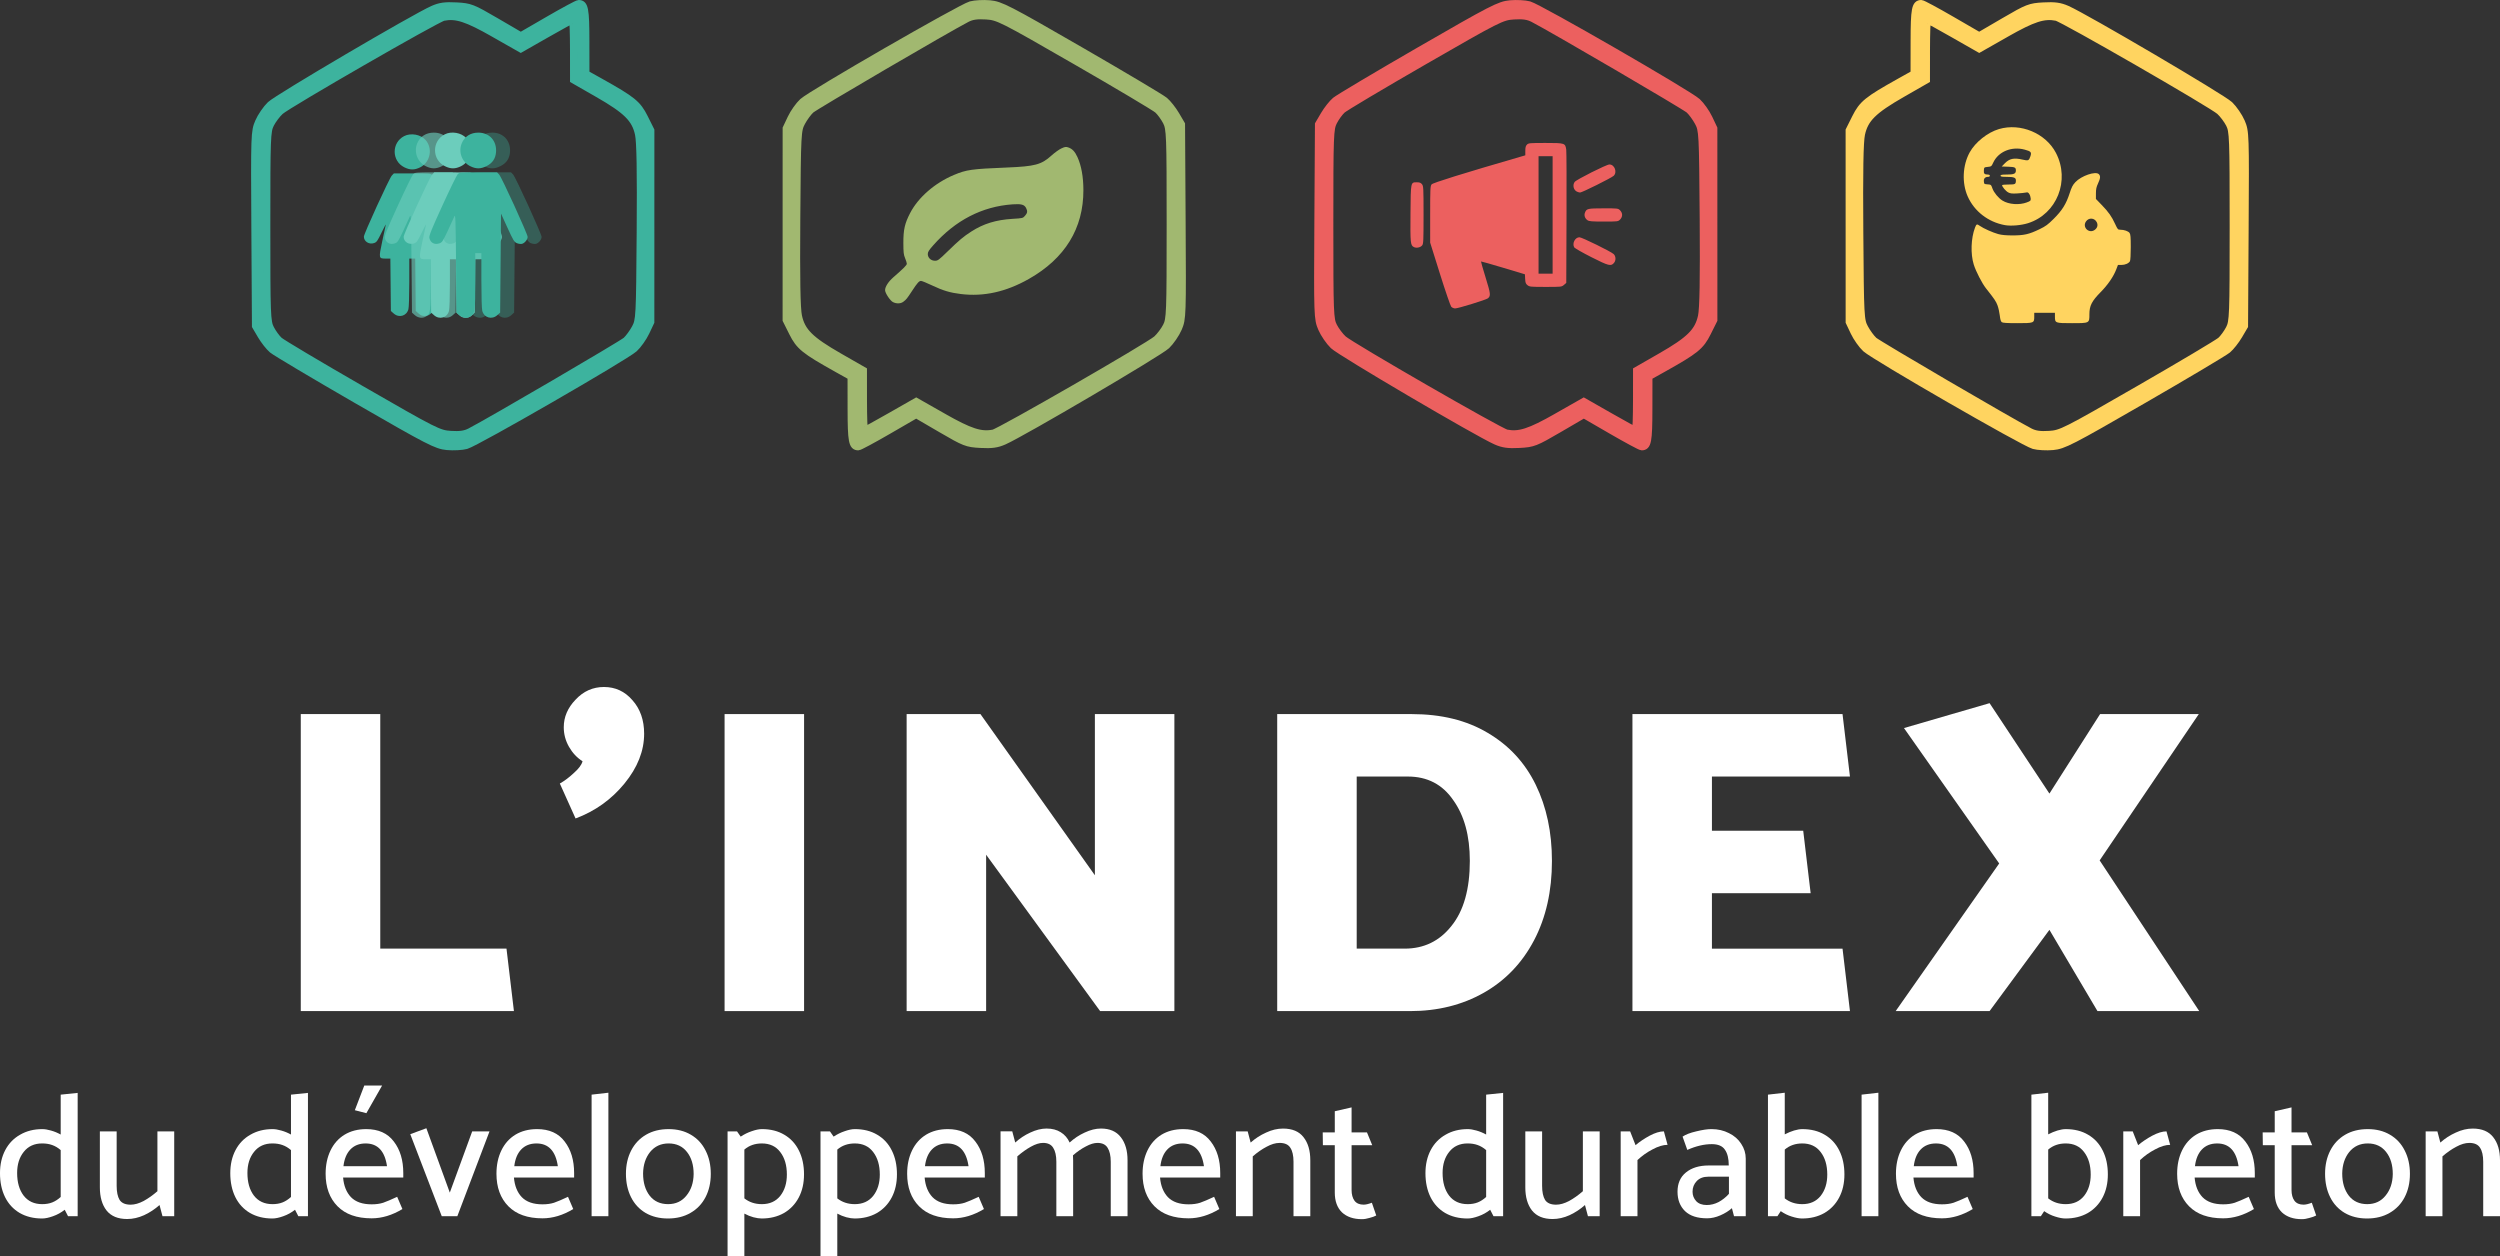 <?xml version="1.0" encoding="UTF-8" standalone="no"?>
<!-- Created with Inkscape (http://www.inkscape.org/) -->

<svg
   xmlns:dc="http://purl.org/dc/elements/1.1/"
   xmlns:cc="http://creativecommons.org/ns#"
   xmlns:rdf="http://www.w3.org/1999/02/22-rdf-syntax-ns#"
   xmlns:svg="http://www.w3.org/2000/svg"
   xmlns="http://www.w3.org/2000/svg"
   xmlns:sodipodi="http://sodipodi.sourceforge.net/DTD/sodipodi-0.dtd"
   xmlns:inkscape="http://www.inkscape.org/namespaces/inkscape"
   width="97.984mm"
   height="49.245mm"
   viewBox="0 0 347.187 174.49"
   id="svg9767"
   version="1.1"
   inkscape:version="0.91 r13725"
   sodipodi:docname="home_indexbis1.svg">
  <rect x="0" y="0" width="347.187" height="174.49" fill="#333333" stroke="none"/>
  <defs
     id="defs9769" />
  <sodipodi:namedview
     id="base"
     pagecolor="#ffffff"
     bordercolor="#666666"
     borderopacity="1.0"
     inkscape:pageopacity="0.0"
     inkscape:pageshadow="2"
     inkscape:zoom="4.8318962"
     inkscape:cx="81.523371"
     inkscape:cy="145.08711"
     inkscape:document-units="px"
     inkscape:current-layer="layer1"
     showgrid="false"
     fit-margin-top="0"
     fit-margin-left="0"
     fit-margin-right="0"
     fit-margin-bottom="0"
     inkscape:window-width="1280"
     inkscape:window-height="1002"
     inkscape:window-x="-8"
     inkscape:window-y="49"
     inkscape:window-maximized="1" />
  <g
     inkscape:label="Calque 1"
     inkscape:groupmode="layer"
     id="layer1"
     transform="translate(-198.454,-438.936)">
    <g
       id="text9441"
       style="font-style:normal;font-weight:normal;font-size:60.658px;line-height:70%;font-family:sans-serif;letter-spacing:0px;word-spacing:0px;fill:#ffffff;fill-opacity:1;stroke:none;stroke-width:1px;stroke-linecap:butt;stroke-linejoin:miter;stroke-opacity:1"
       transform="translate(4.0944883e-6,285.374)">
      <path
         inkscape:connector-curvature="0"
         id="path9639"
         style="font-style:normal;font-variant:normal;font-weight:900;font-stretch:normal;font-family:Mosk;-inkscape-font-specification:'Mosk Heavy';letter-spacing:4.549px;fill:#ffffff;fill-opacity:1"
         d="m 251.263,285.303 17.53,0 1.031,8.674 -29.601,0 0,-41.247 11.04,0 0,32.573 z" />
      <path
         inkscape:connector-curvature="0"
         id="path9641"
         style="font-style:normal;font-variant:normal;font-weight:900;font-stretch:normal;font-family:Mosk;-inkscape-font-specification:'Mosk Heavy';letter-spacing:4.549px;fill:#ffffff;fill-opacity:1"
         d="m 276.747,254.549 q 0,-2.123 1.638,-3.821 1.638,-1.759 3.943,-1.759 2.366,0 3.943,1.82 1.638,1.82 1.638,4.671 0,3.579 -2.73,6.915 -2.73,3.336 -6.794,4.853 l -2.184,-4.853 q 0.971,-0.546 1.941,-1.456 1.031,-0.91 1.213,-1.638 -1.153,-0.728 -1.88,-2.002 -0.728,-1.274 -0.728,-2.73 z" />
      <path
         inkscape:connector-curvature="0"
         id="path9643"
         style="font-style:normal;font-variant:normal;font-weight:900;font-stretch:normal;font-family:Mosk;-inkscape-font-specification:'Mosk Heavy';letter-spacing:4.549px;fill:#ffffff;fill-opacity:1"
         d="m 310.12,252.73 0,41.247 -11.04,0 0,-41.247 11.04,0 z" />
      <path
         inkscape:connector-curvature="0"
         id="path9645"
         style="font-style:normal;font-variant:normal;font-weight:900;font-stretch:normal;font-family:Mosk;-inkscape-font-specification:'Mosk Heavy';letter-spacing:4.549px;fill:#ffffff;fill-opacity:1"
         d="m 335.402,272.262 0,21.716 -11.04,0 0,-41.247 10.251,0 15.892,22.383 0,-22.383 11.04,0 0,41.247 -10.312,0 -15.832,-21.716 z" />
      <path
         inkscape:connector-curvature="0"
         id="path9647"
         style="font-style:normal;font-variant:normal;font-weight:900;font-stretch:normal;font-family:Mosk;-inkscape-font-specification:'Mosk Heavy';letter-spacing:4.549px;fill:#ffffff;fill-opacity:1"
         d="m 413.98,273.111 q 0,6.308 -2.487,11.04 -2.487,4.731 -6.976,7.279 -4.489,2.548 -10.251,2.548 l -18.44,0 0,-41.247 18.683,0 q 6.187,0 10.554,2.608 4.428,2.608 6.672,7.218 2.244,4.61 2.244,10.554 z m -11.404,0 q 0,-5.217 -2.305,-8.431 -2.244,-3.276 -6.308,-3.276 l -7.097,0 0,23.899 6.672,0 q 4.003,0 6.49,-3.154 2.548,-3.154 2.548,-9.038 z" />
      <path
         inkscape:connector-curvature="0"
         id="path9649"
         style="font-style:normal;font-variant:normal;font-weight:900;font-stretch:normal;font-family:Mosk;-inkscape-font-specification:'Mosk Heavy';letter-spacing:4.549px;fill:#ffffff;fill-opacity:1"
         d="m 454.335,285.303 1.031,8.674 -30.208,0 0,-41.247 29.176,0 1.031,8.674 -19.168,0 0,7.522 12.677,0 1.031,8.674 -13.709,0 0,7.704 18.137,0 z" />
      <path
         inkscape:connector-curvature="0"
         id="path9651"
         style="font-style:normal;font-variant:normal;font-weight:900;font-stretch:normal;font-family:Mosk;-inkscape-font-specification:'Mosk Heavy';letter-spacing:4.549px;fill:#ffffff;fill-opacity:1"
         d="m 483.066,282.695 -8.31,11.282 -13.041,0 14.376,-20.502 -13.223,-18.804 11.889,-3.458 8.31,12.556 7.036,-11.04 13.709,0 -13.769,20.32 13.83,20.927 -14.133,0 -6.672,-11.282 z" />
    </g>
    <g
       id="g9573"
       transform="translate(11.112,299.374)">
      <path
         inkscape:connector-curvature="0"
         id="path5165"
         d="m 311.363,181.525 c -0.395,-0.195 -1.105,-1.263 -1.105,-1.663 0,-0.482 0.453,-1.185 1.162,-1.803 1.429,-1.246 1.858,-1.677 1.858,-1.869 0,-0.108 -0.107,-0.453 -0.238,-0.766 -0.207,-0.496 -0.238,-0.774 -0.243,-2.134 -0.005,-1.83 0.193,-2.704 0.942,-4.144 1.135,-2.182 3.427,-4.173 6.088,-5.29 1.74,-0.73 2.44,-0.828 7.31,-1.027 3.952,-0.161 4.825,-0.395 6.236,-1.673 0.432,-0.391 1.045,-0.831 1.363,-0.979 0.499,-0.231 0.628,-0.252 0.942,-0.148 0.577,0.19 0.942,0.573 1.301,1.362 0.536,1.179 0.816,2.731 0.821,4.563 0.017,5.32 -2.552,9.503 -7.584,12.352 -3.173,1.796 -6.259,2.479 -9.442,2.089 -1.489,-0.182 -2.463,-0.473 -3.95,-1.177 -0.749,-0.355 -1.456,-0.645 -1.572,-0.645 -0.27,0 -0.515,0.273 -1.254,1.402 -0.697,1.065 -0.777,1.164 -1.193,1.486 -0.37,0.286 -0.939,0.31 -1.442,0.062 z m 7.615,-7.081 c 1.587,-1.543 2.148,-2.014 3.239,-2.718 1.704,-1.1 3.436,-1.632 5.769,-1.774 1.394,-0.085 1.405,-0.087 1.706,-0.425 0.341,-0.381 0.375,-0.639 0.147,-1.081 -0.247,-0.477 -0.668,-0.591 -1.871,-0.507 -4.242,0.297 -7.954,2.215 -11.036,5.705 -0.6,0.68 -0.742,0.908 -0.742,1.199 0,0.52 0.438,0.928 0.996,0.928 0.4,0 0.512,-0.083 1.792,-1.327 z"
         style="fill:#a1b870;fill-opacity:1" />
      <path
         sodipodi:nodetypes="ccsssssscsssscsscccsscssccccssscsssssssssssssscc"
         inkscape:connector-curvature="0"
         id="path4177"
         d="m 310.708,199.364 3.869,-2.241 3.462,2.02 c 3.272,1.91 3.572,2.026 5.472,2.128 1.563,0.084 2.292,-0.017 3.274,-0.452 2.589,-1.146 21.565,-12.302 22.567,-13.267 0.572,-0.551 1.307,-1.622 1.633,-2.38 0.578,-1.345 0.59,-1.7 0.511,-14.861 l -0.081,-13.483 -0.771,-1.312 c -0.424,-0.722 -1.127,-1.612 -1.562,-1.977 -0.435,-0.366 -5.712,-3.506 -11.727,-6.979 -10.022,-5.786 -11.07,-6.325 -12.549,-6.46 -0.887,-0.081 -2.083,-0.017 -2.656,0.142 -1.387,0.384 -22.116,12.334 -23.332,13.451 -0.523,0.481 -1.252,1.51 -1.62,2.287 l -0.668,1.412 -0.002,13.303 -0.002,13.303 0.884,1.77 c 0.946,1.894 1.646,2.462 6.112,4.959 l 2.022,1.13 0.006,4.534 c 0.006,4.463 0.148,5.212 0.987,5.212 0.167,0 2.044,-1.008 4.172,-2.241 z m 7.616,-1.915 -3.741,-2.126 -3.525,2.011 c -1.939,1.106 -3.589,2.011 -3.667,2.011 -0.078,0 -0.144,-1.875 -0.146,-4.167 l -0.004,-4.167 -3.377,-1.936 c -3.993,-2.289 -5.178,-3.464 -5.641,-5.592 -0.231,-1.06 -0.302,-5.146 -0.238,-13.659 0.088,-11.807 0.108,-12.179 0.698,-13.277 0.334,-0.622 0.906,-1.401 1.27,-1.732 0.569,-0.517 18.931,-11.251 21.661,-12.662 0.705,-0.364 1.423,-0.468 2.691,-0.387 1.664,0.106 2.137,0.344 12.444,6.282 5.893,3.394 11.012,6.441 11.376,6.77 0.364,0.33 0.904,1.071 1.199,1.647 0.505,0.986 0.537,1.828 0.537,14.207 0,12.394 -0.031,13.22 -0.539,14.207 -0.296,0.576 -0.899,1.376 -1.341,1.778 -1.043,0.949 -21.751,12.875 -22.673,13.058 -1.749,0.347 -3.245,-0.137 -6.986,-2.264 z"
         style="fill:#a1b870;fill-opacity:1;stroke:#a1b870;stroke-width:1;stroke-opacity:1" />
    </g>
    <path
       style="fill:#3db39e;fill-opacity:1;stroke:#3db39e;stroke-width:1;stroke-opacity:1"
       d="m 274.649,441.677 -3.869,2.241 -3.462,-2.02 c -3.272,-1.91 -3.572,-2.026 -5.472,-2.128 -1.563,-0.084 -2.292,0.017 -3.274,0.452 -2.589,1.146 -21.565,12.302 -22.567,13.267 -0.572,0.551 -1.307,1.622 -1.633,2.38 -0.578,1.345 -0.59,1.7 -0.511,14.861 l 0.081,13.483 0.771,1.312 c 0.424,0.722 1.127,1.612 1.562,1.977 0.435,0.366 5.712,3.506 11.727,6.979 10.022,5.786 11.07,6.325 12.549,6.46 0.887,0.081 2.083,0.017 2.656,-0.142 1.387,-0.384 22.116,-12.334 23.332,-13.451 0.523,-0.481 1.252,-1.51 1.62,-2.287 l 0.668,-1.412 0.002,-13.303 0.002,-13.303 -0.884,-1.77 c -0.946,-1.894 -1.646,-2.462 -6.112,-4.959 l -2.022,-1.13 -0.006,-4.534 c -0.006,-4.463 -0.148,-5.212 -0.987,-5.212 -0.167,0 -2.044,1.008 -4.172,2.241 z m -7.616,1.915 3.741,2.126 3.525,-2.011 c 1.939,-1.106 3.589,-2.011 3.667,-2.011 0.078,0 0.144,1.875 0.146,4.167 l 0.004,4.167 3.377,1.936 c 3.993,2.289 5.178,3.464 5.641,5.592 0.231,1.06 0.302,5.146 0.238,13.659 -0.088,11.807 -0.108,12.179 -0.698,13.277 -0.334,0.622 -0.906,1.401 -1.27,1.732 -0.569,0.517 -18.931,11.251 -21.661,12.662 -0.705,0.364 -1.423,0.468 -2.691,0.387 -1.664,-0.106 -2.137,-0.344 -12.444,-6.282 -5.893,-3.394 -11.012,-6.441 -11.376,-6.77 -0.364,-0.33 -0.904,-1.071 -1.199,-1.647 -0.505,-0.986 -0.537,-1.828 -0.537,-14.207 0,-12.394 0.031,-13.22 0.539,-14.207 0.296,-0.576 0.899,-1.376 1.341,-1.778 1.043,-0.949 21.751,-12.875 22.673,-13.058 1.749,-0.347 3.245,0.137 6.986,2.264 z"
       id="path4177-3"
       inkscape:connector-curvature="0"
       sodipodi:nodetypes="ccsssssscsssscsscccsscssccccssscsssssssssssssscc" />
    <g
       id="g9562"
       transform="translate(11.312,299.374)">
      <path
         inkscape:connector-curvature="0"
         id="path5215"
         d="m 465.139,184.301 c -0.135,-0.098 -0.215,-0.368 -0.278,-0.932 -0.049,-0.436 -0.192,-1.068 -0.317,-1.403 -0.21,-0.562 -0.426,-0.881 -1.603,-2.366 -0.542,-0.684 -1.395,-2.344 -1.694,-3.297 -0.461,-1.469 -0.388,-3.659 0.171,-5.123 0.2,-0.523 0.262,-0.545 0.681,-0.247 0.49,0.349 1.809,0.937 2.551,1.137 0.488,0.132 1.083,0.186 2.021,0.185 1.578,-0.002 2.258,-0.16 3.714,-0.862 0.85,-0.41 1.15,-0.631 1.979,-1.456 1.162,-1.157 1.718,-2.051 2.195,-3.526 0.278,-0.861 0.431,-1.157 0.802,-1.553 0.826,-0.883 2.809,-1.559 3.257,-1.111 0.252,0.252 0.224,0.574 -0.112,1.295 -0.231,0.496 -0.291,0.781 -0.292,1.387 l -9e-4,0.763 0.805,0.833 c 0.956,0.989 1.377,1.585 1.868,2.649 0.343,0.743 0.385,0.79 0.707,0.79 0.547,9e-4 1.121,0.201 1.297,0.453 0.13,0.185 0.163,0.583 0.163,1.971 0,0.989 -0.047,1.827 -0.11,1.943 -0.163,0.304 -0.67,0.526 -1.2,0.526 l -0.469,0 -0.234,0.612 c -0.383,1.003 -1.162,2.138 -2.169,3.16 -1.233,1.252 -1.562,1.897 -1.563,3.063 -1.1e-4,1.266 0.032,1.25 -2.43,1.25 -2.325,0 -2.356,-0.012 -2.357,-0.913 l -3.3e-4,-0.523 -1.436,0 -1.436,0 0,0.542 c 0,0.877 -0.045,0.894 -2.355,0.894 -1.446,0 -2.016,-0.037 -2.155,-0.138 z m 12.94,-12.837 c 0.352,-0.277 0.444,-0.67 0.246,-1.051 -0.313,-0.604 -1.097,-0.659 -1.486,-0.103 -0.577,0.824 0.447,1.778 1.239,1.155 z m -12.517,-0.639 c -2.303,-0.417 -4.242,-1.916 -5.158,-3.99 -0.824,-1.865 -0.712,-4.321 0.28,-6.116 0.782,-1.415 2.486,-2.77 4.069,-3.235 2.995,-0.88 6.481,0.579 7.906,3.31 1.994,3.821 0.139,8.495 -3.877,9.763 -0.958,0.303 -2.377,0.421 -3.221,0.268 z m 3.077,-3.163 c 0.494,-0.186 0.531,-0.225 0.516,-0.542 -0.009,-0.188 -0.097,-0.466 -0.196,-0.616 -0.145,-0.222 -0.234,-0.261 -0.463,-0.204 -0.156,0.038 -0.69,0.094 -1.187,0.123 -0.738,0.043 -0.972,0.018 -1.274,-0.139 -0.337,-0.175 -0.853,-0.784 -0.853,-1.006 0,-0.05 0.402,-0.091 0.893,-0.091 0.954,0 1.022,-0.039 1.022,-0.59 0,-0.364 -0.294,-0.474 -1.269,-0.474 -0.692,0 -0.858,-0.031 -0.858,-0.16 0,-0.129 0.171,-0.16 0.897,-0.16 0.968,0 1.232,-0.122 1.229,-0.566 -0.003,-0.424 -0.132,-0.487 -1.065,-0.52 l -0.901,-0.031 0.428,-0.44 c 0.649,-0.668 1.277,-0.798 2.484,-0.513 0.78,0.184 0.87,0.144 1.075,-0.477 0.183,-0.555 0.077,-0.677 -0.796,-0.913 -1.817,-0.492 -3.663,0.27 -4.371,1.804 -0.241,0.523 -0.267,0.542 -0.758,0.594 -0.504,0.053 -0.509,0.057 -0.542,0.468 -0.038,0.461 0.081,0.592 0.539,0.594 0.188,9e-4 0.293,0.058 0.293,0.161 0,0.096 -0.098,0.16 -0.246,0.16 -0.415,0 -0.626,0.232 -0.587,0.643 0.034,0.355 0.052,0.369 0.517,0.399 0.475,0.031 0.485,0.039 0.673,0.57 0.205,0.576 0.835,1.338 1.393,1.682 0.883,0.546 2.333,0.65 3.409,0.245 z"
         style="fill:#ffd460;fill-opacity:1" />
      <path
         sodipodi:nodetypes="ccsssssscsssscsscccsscssccccssscsssssssssssssscc"
         inkscape:connector-curvature="0"
         id="path4177-3-5"
         d="m 458.133,142.303 3.869,2.241 3.462,-2.02 c 3.272,-1.91 3.572,-2.026 5.472,-2.128 1.563,-0.084 2.292,0.017 3.274,0.452 2.589,1.146 21.565,12.302 22.567,13.267 0.572,0.551 1.307,1.622 1.633,2.38 0.578,1.345 0.59,1.7 0.511,14.861 l -0.081,13.483 -0.771,1.312 c -0.424,0.722 -1.127,1.612 -1.562,1.977 -0.435,0.366 -5.712,3.506 -11.727,6.979 -10.022,5.786 -11.07,6.325 -12.549,6.46 -0.887,0.081 -2.083,0.017 -2.656,-0.142 -1.387,-0.384 -22.116,-12.334 -23.332,-13.451 -0.523,-0.481 -1.252,-1.51 -1.62,-2.287 l -0.668,-1.412 -0.002,-13.303 -0.002,-13.303 0.884,-1.77 c 0.946,-1.894 1.646,-2.462 6.112,-4.959 l 2.022,-1.13 0.006,-4.534 c 0.006,-4.463 0.148,-5.212 0.987,-5.212 0.167,0 2.044,1.008 4.172,2.241 z m 7.616,1.915 -3.741,2.126 -3.525,-2.011 c -1.939,-1.106 -3.589,-2.011 -3.667,-2.011 -0.078,0 -0.144,1.875 -0.146,4.167 l -0.004,4.167 -3.377,1.936 c -3.993,2.289 -5.178,3.464 -5.641,5.592 -0.231,1.06 -0.302,5.146 -0.238,13.659 0.088,11.807 0.108,12.179 0.698,13.277 0.334,0.622 0.906,1.401 1.27,1.732 0.569,0.517 18.931,11.251 21.661,12.662 0.705,0.364 1.423,0.468 2.691,0.387 1.664,-0.106 2.137,-0.344 12.444,-6.282 5.893,-3.394 11.012,-6.441 11.376,-6.77 0.364,-0.33 0.904,-1.071 1.199,-1.647 0.505,-0.986 0.537,-1.828 0.537,-14.207 0,-12.394 -0.031,-13.22 -0.539,-14.207 -0.296,-0.576 -0.899,-1.376 -1.341,-1.778 -1.043,-0.949 -21.751,-12.875 -22.673,-13.058 -1.749,-0.347 -3.245,0.137 -6.986,2.264 z"
         style="fill:#ffd460;fill-opacity:1;stroke:#ffd460;stroke-width:1;stroke-opacity:1" />
    </g>
    <g
       id="g9556"
       transform="translate(11.312,299.374)">
      <g
         style="fill:#ec605f;fill-opacity:1"
         transform="matrix(0.083,0,0,0.083,354.307,127.66)"
         id="g5200">
        <path
           style="fill:#ec605f;fill-opacity:1"
           d="m 414.196,656.672 c -1.386,-1.532 -9.891,-26.294 -18.9,-55.027 l -16.38,-52.242 -0.004,-47.26 c -0.004,-42.955 0.218,-47.531 2.419,-50.237 2.169,-2.665 51.778,-18.103 148.925,-46.345 l 7.851,-2.282 0,-7.575 c 0,-5.729 0.674,-8.25 2.769,-10.344 2.589,-2.589 4.614,-2.769 31.147,-2.769 32.334,0 32.979,0.211 34.577,11.321 0.473,3.291 0.674,54.783 0.446,114.427 l -0.415,108.444 -3.884,3.341 c -3.816,3.282 -4.355,3.34 -30.615,3.34 -24.784,0 -26.991,-0.205 -30.31,-2.816 -2.962,-2.33 -3.651,-4.151 -3.994,-10.557 l -0.414,-7.742 -36.505,-10.964 c -20.078,-6.03 -36.711,-10.758 -36.963,-10.506 -0.252,0.252 3.238,12.418 7.755,27.035 8.457,27.367 8.789,30.473 3.717,34.683 -2.921,2.424 -49.687,16.86 -54.619,16.86 -2.334,0 -5.164,-1.193 -6.604,-2.785 z m 29.086,-26.393 c 5.33,-1.625 9.907,-3.157 10.172,-3.405 0.584,-0.547 -15.159,-52.129 -16.349,-53.57 -0.744,-0.901 -27.099,-9.311 -29.304,-9.351 -0.48,-0.007 2.8,11.665 7.29,25.94 4.49,14.276 9.466,30.182 11.058,35.347 2.276,7.382 3.382,9.241 5.169,8.691 1.251,-0.385 6.634,-2.028 11.964,-3.653 z m 140.51,-127.252 0,-98.288 -11.767,0 -11.767,0 0,98.288 0,98.288 11.767,0 11.767,0 0,-98.288 z m -45.683,-0.867 c 0,-71.216 -0.136,-75.417 -2.423,-74.737 -1.332,0.396 -31.078,9.19 -66.102,19.542 -35.024,10.352 -64.769,19.145 -66.102,19.539 -2.226,0.658 -2.423,3.609 -2.423,36.344 l 0,35.628 40.492,12.046 c 22.27,6.625 52.639,15.672 67.486,20.104 14.847,4.432 27.462,7.818 28.033,7.525 0.571,-0.293 1.038,-34.489 1.038,-75.991 z m 110.462,71.473 c -15.186,-7.683 -27.92,-14.998 -28.725,-16.502 -3.65,-6.82 1.612,-16.727 8.885,-16.727 4.082,0 52.49,23.774 57.155,28.07 3.801,3.5 4.133,10.543 0.692,14.687 -5.116,6.162 -8.838,5.229 -38.008,-9.528 z M 351.668,556.809 c -5.742,-2.878 -6.109,-6.503 -5.689,-56.225 0.452,-53.497 0.174,-52.174 10.948,-52.174 4.27,0 6.313,0.798 8.288,3.237 2.459,3.037 2.621,6.204 2.621,51.382 0,43.818 -0.218,48.407 -2.423,51.063 -2.899,3.492 -9.57,4.811 -13.745,2.718 z m 290.486,-44.923 c -4.332,-3.034 -6.022,-7.984 -4.285,-12.553 2.618,-6.887 4.307,-7.289 30.776,-7.336 24.337,-0.043 24.676,-0.004 28.033,3.354 2.142,2.142 3.398,4.98 3.398,7.677 0,2.697 -1.256,5.535 -3.398,7.677 -3.346,3.346 -3.763,3.398 -27.379,3.398 -19.748,0 -24.539,-0.391 -27.145,-2.216 z M 624.441,464.032 c -5.683,-2.752 -7.581,-10.794 -3.817,-16.168 2.675,-3.819 53.267,-29.28 58.18,-29.28 8.691,0 13.542,13.026 7.082,19.019 -3.899,3.616 -53.08,28.082 -56.195,27.955 -1.261,-0.051 -3.623,-0.738 -5.25,-1.525 z"
           id="path5178"
           inkscape:connector-curvature="0" />
        <path
           style="fill:#ec605f;fill-opacity:1;fill-rule:evenodd;stroke:none;stroke-width:1px;stroke-linecap:butt;stroke-linejoin:miter;stroke-opacity:1"
           d="m 392.685,458.971 0,93.808 32.724,97.081 43.632,-16.362 -21.816,-69.811 99.262,30.542 1.091,-186.526 z"
           id="path5198"
           inkscape:connector-curvature="0" />
      </g>
      <path
         sodipodi:nodetypes="ccsssssscsssscsscccsscssccccssscsssssssssssssscc"
         inkscape:connector-curvature="0"
         id="path4177-3-5-5"
         d="m 410.962,199.364 -3.869,-2.241 -3.462,2.02 c -3.272,1.91 -3.572,2.026 -5.472,2.128 -1.563,0.084 -2.292,-0.017 -3.274,-0.452 -2.589,-1.146 -21.565,-12.302 -22.567,-13.267 -0.572,-0.551 -1.307,-1.622 -1.633,-2.38 -0.578,-1.345 -0.59,-1.7 -0.511,-14.861 l 0.081,-13.483 0.771,-1.312 c 0.424,-0.722 1.127,-1.612 1.562,-1.977 0.435,-0.366 5.712,-3.506 11.727,-6.979 10.022,-5.786 11.07,-6.325 12.549,-6.46 0.887,-0.081 2.083,-0.017 2.656,0.142 1.387,0.384 22.116,12.334 23.332,13.451 0.523,0.481 1.252,1.51 1.62,2.287 l 0.668,1.412 0.002,13.303 0.002,13.303 -0.884,1.77 c -0.946,1.894 -1.646,2.462 -6.112,4.959 l -2.022,1.13 -0.006,4.534 c -0.006,4.463 -0.148,5.212 -0.987,5.212 -0.167,0 -2.044,-1.008 -4.172,-2.241 z m -7.616,-1.915 3.741,-2.126 3.525,2.011 c 1.939,1.106 3.589,2.011 3.667,2.011 0.078,0 0.144,-1.875 0.146,-4.167 l 0.004,-4.167 3.377,-1.936 c 3.993,-2.289 5.178,-3.464 5.641,-5.592 0.231,-1.06 0.302,-5.146 0.238,-13.659 -0.088,-11.807 -0.108,-12.179 -0.698,-13.277 -0.334,-0.622 -0.906,-1.401 -1.27,-1.732 -0.569,-0.517 -18.931,-11.251 -21.661,-12.662 -0.705,-0.364 -1.423,-0.468 -2.691,-0.387 -1.664,0.106 -2.137,0.344 -12.444,6.282 -5.893,3.394 -11.012,6.441 -11.376,6.77 -0.364,0.33 -0.904,1.071 -1.199,1.647 -0.505,0.986 -0.537,1.828 -0.537,14.207 0,12.394 0.031,13.22 0.539,14.207 0.296,0.576 0.899,1.376 1.341,1.778 1.043,0.949 21.751,12.875 22.673,13.058 1.749,0.347 3.245,-0.137 6.986,-2.264 z"
         style="fill:#ec605f;fill-opacity:1;stroke:#ec605f;stroke-width:1;stroke-opacity:1" />
    </g>
    <g
       id="text9441-0"
       style="font-style:normal;font-weight:normal;font-size:24.294px;line-height:70%;font-family:sans-serif;letter-spacing:0px;word-spacing:0px;fill:#ffffff;fill-opacity:1;stroke:none;stroke-width:1px;stroke-linecap:butt;stroke-linejoin:miter;stroke-opacity:1"
       transform="translate(4.0944883e-6,285.374)">
      <path
         inkscape:connector-curvature="0"
         id="path9654"
         style="font-style:normal;font-variant:normal;font-weight:500;font-stretch:normal;font-family:Mosk;-inkscape-font-specification:'Mosk Medium';letter-spacing:0px;fill:#ffffff;fill-opacity:1"
         d="m 209.24,322.464 -1.336,0 -0.462,-0.899 q -0.729,0.583 -1.628,0.899 -0.875,0.316 -1.506,0.316 -1.798,0 -3.134,-0.777 -1.312,-0.777 -2.016,-2.186 -0.705,-1.433 -0.705,-3.328 0,-1.822 0.729,-3.207 0.729,-1.385 2.065,-2.138 1.336,-0.777 3.085,-0.777 0.51,0 1.19,0.194 0.705,0.194 1.36,0.559 l 0,-5.539 2.357,-0.243 0,17.127 z m -4.932,-1.676 q 0.802,0 1.409,-0.243 0.607,-0.243 1.166,-0.753 l 0,-6.511 q -0.559,-0.486 -1.19,-0.705 -0.607,-0.219 -1.385,-0.219 -1.628,0 -2.551,1.166 -0.923,1.142 -0.923,2.94 0,1.944 0.899,3.134 0.923,1.19 2.575,1.19 z" />
      <path
         inkscape:connector-curvature="0"
         id="path9656"
         style="font-style:normal;font-variant:normal;font-weight:500;font-stretch:normal;font-family:Mosk;-inkscape-font-specification:'Mosk Medium';letter-spacing:0px;fill:#ffffff;fill-opacity:1"
         d="m 216.599,320.861 q 0.826,0 1.798,-0.51 0.972,-0.534 1.919,-1.36 l 0,-8.309 2.332,0 0,11.783 -1.628,0 -0.413,-1.555 q -0.947,0.85 -2.138,1.409 -1.19,0.534 -2.357,0.534 -1.919,0 -2.867,-1.19 -0.923,-1.19 -0.923,-3.207 l 0,-7.774 2.332,0 0,7.556 q 0,1.288 0.413,1.968 0.437,0.656 1.531,0.656 z" />
      <path
         inkscape:connector-curvature="0"
         id="path9658"
         style="font-style:normal;font-variant:normal;font-weight:500;font-stretch:normal;font-family:Mosk;-inkscape-font-specification:'Mosk Medium';letter-spacing:0px;fill:#ffffff;fill-opacity:1"
         d="m 241.221,322.464 -1.336,0 -0.462,-0.899 q -0.729,0.583 -1.628,0.899 -0.875,0.316 -1.506,0.316 -1.798,0 -3.134,-0.777 -1.312,-0.777 -2.016,-2.186 -0.705,-1.433 -0.705,-3.328 0,-1.822 0.729,-3.207 0.729,-1.385 2.065,-2.138 1.336,-0.777 3.085,-0.777 0.51,0 1.19,0.194 0.705,0.194 1.36,0.559 l 0,-5.539 2.357,-0.243 0,17.127 z m -4.932,-1.676 q 0.802,0 1.409,-0.243 0.607,-0.243 1.166,-0.753 l 0,-6.511 q -0.559,-0.486 -1.19,-0.705 -0.607,-0.219 -1.385,-0.219 -1.628,0 -2.551,1.166 -0.923,1.142 -0.923,2.94 0,1.944 0.899,3.134 0.923,1.19 2.575,1.19 z" />
      <path
         inkscape:connector-curvature="0"
         id="path9660"
         style="font-style:normal;font-variant:normal;font-weight:500;font-stretch:normal;font-family:Mosk;-inkscape-font-specification:'Mosk Medium';letter-spacing:0px;fill:#ffffff;fill-opacity:1"
         d="m 249.309,310.366 q 2.551,0 3.838,1.725 1.312,1.701 1.312,4.373 l 0,0.632 -8.357,0 q 0.146,1.725 1.093,2.721 0.972,0.996 2.867,0.996 0.923,0 1.603,-0.219 0.705,-0.243 1.944,-0.826 l 0.729,1.701 q -2.138,1.288 -4.276,1.288 -3.085,0 -4.737,-1.676 -1.652,-1.676 -1.652,-4.519 0,-1.822 0.68,-3.231 0.68,-1.409 1.944,-2.186 1.288,-0.777 3.012,-0.777 z m -0.073,1.992 q -1.336,0 -2.138,0.85 -0.777,0.826 -0.947,2.308 l 6.049,0 q -0.462,-3.158 -2.964,-3.158 z m 2.284,-8.041 -2.186,3.838 -1.603,-0.413 1.312,-3.425 2.478,0 z" />
      <path
         inkscape:connector-curvature="0"
         id="path9662"
         style="font-style:normal;font-variant:normal;font-weight:500;font-stretch:normal;font-family:Mosk;-inkscape-font-specification:'Mosk Medium';letter-spacing:0px;fill:#ffffff;fill-opacity:1"
         d="m 266.435,310.682 -4.47,11.783 -2.162,0 -4.373,-11.394 2.235,-0.826 3.255,8.94 3.11,-8.503 2.405,0 z" />
      <path
         inkscape:connector-curvature="0"
         id="path9664"
         style="font-style:normal;font-variant:normal;font-weight:500;font-stretch:normal;font-family:Mosk;-inkscape-font-specification:'Mosk Medium';letter-spacing:0px;fill:#ffffff;fill-opacity:1"
         d="m 273.034,310.366 q 2.551,0 3.838,1.725 1.312,1.701 1.312,4.373 l 0,0.632 -8.357,0 q 0.146,1.725 1.093,2.721 0.972,0.996 2.867,0.996 0.923,0 1.603,-0.219 0.705,-0.243 1.944,-0.826 l 0.729,1.701 q -2.138,1.288 -4.276,1.288 -3.085,0 -4.737,-1.676 -1.652,-1.676 -1.652,-4.519 0,-1.822 0.68,-3.231 0.68,-1.409 1.944,-2.186 1.288,-0.777 3.012,-0.777 z m -0.073,1.992 q -1.336,0 -2.138,0.85 -0.777,0.826 -0.947,2.308 l 6.049,0 q -0.462,-3.158 -2.964,-3.158 z" />
      <path
         inkscape:connector-curvature="0"
         id="path9666"
         style="font-style:normal;font-variant:normal;font-weight:500;font-stretch:normal;font-family:Mosk;-inkscape-font-specification:'Mosk Medium';letter-spacing:0px;fill:#ffffff;fill-opacity:1"
         d="m 282.944,305.312 0,17.152 -2.332,0 0,-16.884 2.332,-0.267 z" />
      <path
         inkscape:connector-curvature="0"
         id="path9668"
         style="font-style:normal;font-variant:normal;font-weight:500;font-stretch:normal;font-family:Mosk;-inkscape-font-specification:'Mosk Medium';letter-spacing:0px;fill:#ffffff;fill-opacity:1"
         d="m 291.212,322.78 q -1.773,0 -3.11,-0.777 -1.312,-0.777 -2.016,-2.186 -0.705,-1.409 -0.705,-3.255 0,-1.822 0.729,-3.231 0.729,-1.409 2.065,-2.186 1.336,-0.777 3.134,-0.777 1.773,0 3.085,0.777 1.336,0.777 2.041,2.186 0.729,1.409 0.729,3.255 0,1.822 -0.729,3.231 -0.729,1.409 -2.089,2.186 -1.336,0.777 -3.134,0.777 z m 3.571,-6.171 q 0,-1.895 -0.923,-3.061 -0.923,-1.19 -2.551,-1.19 -1.603,0 -2.575,1.19 -0.947,1.19 -0.972,2.988 0,1.895 0.923,3.085 0.923,1.166 2.551,1.166 1.603,0 2.551,-1.19 0.972,-1.19 0.996,-2.988 z" />
      <path
         inkscape:connector-curvature="0"
         id="path9670"
         style="font-style:normal;font-variant:normal;font-weight:500;font-stretch:normal;font-family:Mosk;-inkscape-font-specification:'Mosk Medium';letter-spacing:0px;fill:#ffffff;fill-opacity:1"
         d="m 310.111,316.658 q 0,1.822 -0.729,3.207 -0.729,1.385 -2.065,2.162 -1.336,0.753 -3.085,0.753 -0.486,0 -1.142,-0.17 -0.632,-0.17 -1.263,-0.51 l 0,5.952 -2.332,0 0,-17.37 1.312,0 0.51,0.729 q 0.729,-0.486 1.531,-0.753 0.826,-0.292 1.409,-0.292 1.798,0 3.11,0.777 1.336,0.777 2.041,2.211 0.705,1.409 0.705,3.304 z m -2.381,0.024 q 0,-1.944 -0.923,-3.134 -0.899,-1.19 -2.551,-1.19 -1.433,0 -2.429,0.85 l 0,6.778 q 1.02,0.802 2.429,0.802 1.628,0 2.551,-1.142 0.923,-1.166 0.923,-2.964 z" />
      <path
         inkscape:connector-curvature="0"
         id="path9672"
         style="font-style:normal;font-variant:normal;font-weight:500;font-stretch:normal;font-family:Mosk;-inkscape-font-specification:'Mosk Medium';letter-spacing:0px;fill:#ffffff;fill-opacity:1"
         d="m 323.017,316.658 q 0,1.822 -0.729,3.207 -0.729,1.385 -2.065,2.162 -1.336,0.753 -3.085,0.753 -0.486,0 -1.142,-0.17 -0.632,-0.17 -1.263,-0.51 l 0,5.952 -2.332,0 0,-17.37 1.312,0 0.51,0.729 q 0.729,-0.486 1.531,-0.753 0.826,-0.292 1.409,-0.292 1.798,0 3.11,0.777 1.336,0.777 2.041,2.211 0.705,1.409 0.705,3.304 z m -2.381,0.024 q 0,-1.944 -0.923,-3.134 -0.899,-1.19 -2.551,-1.19 -1.433,0 -2.429,0.85 l 0,6.778 q 1.02,0.802 2.429,0.802 1.628,0 2.551,-1.142 0.923,-1.166 0.923,-2.964 z" />
      <path
         inkscape:connector-curvature="0"
         id="path9674"
         style="font-style:normal;font-variant:normal;font-weight:500;font-stretch:normal;font-family:Mosk;-inkscape-font-specification:'Mosk Medium';letter-spacing:0px;fill:#ffffff;fill-opacity:1"
         d="m 330.069,310.366 q 2.551,0 3.838,1.725 1.312,1.701 1.312,4.373 l 0,0.632 -8.357,0 q 0.146,1.725 1.093,2.721 0.972,0.996 2.867,0.996 0.923,0 1.603,-0.219 0.705,-0.243 1.944,-0.826 l 0.729,1.701 q -2.138,1.288 -4.276,1.288 -3.085,0 -4.737,-1.676 -1.652,-1.676 -1.652,-4.519 0,-1.822 0.68,-3.231 0.68,-1.409 1.944,-2.186 1.288,-0.777 3.012,-0.777 z m -0.073,1.992 q -1.336,0 -2.138,0.85 -0.777,0.826 -0.947,2.308 l 6.049,0 q -0.462,-3.158 -2.964,-3.158 z" />
      <path
         inkscape:connector-curvature="0"
         id="path9676"
         style="font-style:normal;font-variant:normal;font-weight:500;font-stretch:normal;font-family:Mosk;-inkscape-font-specification:'Mosk Medium';letter-spacing:0px;fill:#ffffff;fill-opacity:1"
         d="m 355.041,314.69 0,7.774 -2.332,0 0,-7.556 q 0,-1.263 -0.437,-1.944 -0.413,-0.68 -1.409,-0.68 -0.705,0 -1.603,0.486 -0.899,0.462 -1.798,1.239 0.024,0.219 0.024,0.68 l 0,7.774 -2.332,0 0,-7.556 q 0,-1.263 -0.437,-1.944 -0.413,-0.68 -1.409,-0.68 -0.753,0 -1.701,0.534 -0.923,0.51 -1.871,1.336 l 0,8.309 -2.332,0 0,-11.783 1.628,0 0.413,1.555 q 0.923,-0.85 2.089,-1.385 1.19,-0.559 2.259,-0.559 1.166,0 1.968,0.51 0.826,0.51 1.239,1.433 0.923,-0.85 2.089,-1.385 1.19,-0.559 2.259,-0.559 1.846,0 2.77,1.215 0.923,1.19 0.923,3.183 z" />
      <path
         inkscape:connector-curvature="0"
         id="path9678"
         style="font-style:normal;font-variant:normal;font-weight:500;font-stretch:normal;font-family:Mosk;-inkscape-font-specification:'Mosk Medium';letter-spacing:0px;fill:#ffffff;fill-opacity:1"
         d="m 362.762,310.366 q 2.551,0 3.838,1.725 1.312,1.701 1.312,4.373 l 0,0.632 -8.357,0 q 0.146,1.725 1.093,2.721 0.972,0.996 2.867,0.996 0.923,0 1.603,-0.219 0.705,-0.243 1.944,-0.826 l 0.729,1.701 q -2.138,1.288 -4.276,1.288 -3.085,0 -4.737,-1.676 -1.652,-1.676 -1.652,-4.519 0,-1.822 0.68,-3.231 0.68,-1.409 1.944,-2.186 1.288,-0.777 3.012,-0.777 z m -0.073,1.992 q -1.336,0 -2.138,0.85 -0.777,0.826 -0.947,2.308 l 6.049,0 q -0.462,-3.158 -2.964,-3.158 z" />
      <path
         inkscape:connector-curvature="0"
         id="path9680"
         style="font-style:normal;font-variant:normal;font-weight:500;font-stretch:normal;font-family:Mosk;-inkscape-font-specification:'Mosk Medium';letter-spacing:0px;fill:#ffffff;fill-opacity:1"
         d="m 376.145,312.285 q -0.826,0 -1.798,0.534 -0.972,0.51 -1.919,1.336 l 0,8.309 -2.332,0 0,-11.783 1.628,0 0.413,1.555 q 0.947,-0.85 2.138,-1.385 1.19,-0.559 2.357,-0.559 1.919,0 2.842,1.19 0.947,1.19 0.947,3.207 l 0,7.774 -2.332,0 0,-7.556 q 0,-1.288 -0.437,-1.944 -0.413,-0.68 -1.506,-0.68 z" />
      <path
         inkscape:connector-curvature="0"
         id="path9682"
         style="font-style:normal;font-variant:normal;font-weight:500;font-stretch:normal;font-family:Mosk;-inkscape-font-specification:'Mosk Medium';letter-spacing:0px;fill:#ffffff;fill-opacity:1"
         d="m 386.155,310.827 2.138,0 0.729,1.773 -2.867,0 0,6.219 q 0,0.947 0.413,1.506 0.413,0.534 1.263,0.534 0.437,0 1.142,-0.267 l 0.607,1.773 q -0.364,0.194 -0.947,0.34 -0.559,0.17 -1.045,0.17 -1.749,0 -2.77,-0.947 -0.996,-0.972 -0.996,-2.745 l 0,-6.584 -1.652,0 -0.024,-1.773 1.676,0 0,-2.94 2.332,-0.534 0,3.474 z" />
      <path
         inkscape:connector-curvature="0"
         id="path9684"
         style="font-style:normal;font-variant:normal;font-weight:500;font-stretch:normal;font-family:Mosk;-inkscape-font-specification:'Mosk Medium';letter-spacing:0px;fill:#ffffff;fill-opacity:1"
         d="m 407.2,322.464 -1.336,0 -0.462,-0.899 q -0.729,0.583 -1.628,0.899 -0.875,0.316 -1.506,0.316 -1.798,0 -3.134,-0.777 -1.312,-0.777 -2.016,-2.186 -0.705,-1.433 -0.705,-3.328 0,-1.822 0.729,-3.207 0.729,-1.385 2.065,-2.138 1.336,-0.777 3.085,-0.777 0.51,0 1.19,0.194 0.705,0.194 1.36,0.559 l 0,-5.539 2.357,-0.243 0,17.127 z m -4.932,-1.676 q 0.802,0 1.409,-0.243 0.607,-0.243 1.166,-0.753 l 0,-6.511 q -0.559,-0.486 -1.19,-0.705 -0.607,-0.219 -1.385,-0.219 -1.628,0 -2.551,1.166 -0.923,1.142 -0.923,2.94 0,1.944 0.899,3.134 0.923,1.19 2.575,1.19 z" />
      <path
         inkscape:connector-curvature="0"
         id="path9686"
         style="font-style:normal;font-variant:normal;font-weight:500;font-stretch:normal;font-family:Mosk;-inkscape-font-specification:'Mosk Medium';letter-spacing:0px;fill:#ffffff;fill-opacity:1"
         d="m 414.559,320.861 q 0.826,0 1.798,-0.51 0.972,-0.534 1.919,-1.36 l 0,-8.309 2.332,0 0,11.783 -1.628,0 -0.413,-1.555 q -0.947,0.85 -2.138,1.409 -1.19,0.534 -2.357,0.534 -1.919,0 -2.867,-1.19 -0.923,-1.19 -0.923,-3.207 l 0,-7.774 2.332,0 0,7.556 q 0,1.288 0.413,1.968 0.437,0.656 1.531,0.656 z" />
      <path
         inkscape:connector-curvature="0"
         id="path9688"
         style="font-style:normal;font-variant:normal;font-weight:500;font-stretch:normal;font-family:Mosk;-inkscape-font-specification:'Mosk Medium';letter-spacing:0px;fill:#ffffff;fill-opacity:1"
         d="m 430.035,312.552 q -0.923,0 -2.089,0.632 -1.166,0.607 -2.089,1.482 l 0,7.798 -2.332,0 0,-11.783 1.312,0 0.753,1.919 q 0.826,-0.705 1.944,-1.312 1.142,-0.607 1.992,-0.607 l 0.51,1.871 0,0 z" />
      <path
         inkscape:connector-curvature="0"
         id="path9690"
         style="font-style:normal;font-variant:normal;font-weight:500;font-stretch:normal;font-family:Mosk;-inkscape-font-specification:'Mosk Medium';letter-spacing:0px;fill:#ffffff;fill-opacity:1"
         d="m 436.179,312.455 q -1.603,0 -3.401,0.802 l -0.656,-1.846 q 0.632,-0.437 1.895,-0.729 1.288,-0.316 2.114,-0.316 1.336,0 2.429,0.559 1.093,0.534 1.701,1.482 0.632,0.947 0.632,2.065 l 0,7.993 -1.628,0 -0.292,-1.118 q -0.656,0.583 -1.603,0.996 -0.947,0.413 -1.846,0.413 -2.016,0 -3.061,-0.996 -1.045,-1.02 -1.045,-2.697 0,-1.725 1.166,-2.672 1.19,-0.972 3.158,-0.972 l 2.794,0 q 0,-1.433 -0.534,-2.186 -0.51,-0.777 -1.822,-0.777 z m -0.486,4.519 q -1.02,0 -1.603,0.607 -0.583,0.607 -0.583,1.482 0,0.753 0.51,1.312 0.51,0.534 1.458,0.534 0.85,0 1.652,-0.413 0.802,-0.437 1.433,-1.142 l 0,-2.381 -2.867,0 z" />
      <path
         inkscape:connector-curvature="0"
         id="path9692"
         style="font-style:normal;font-variant:normal;font-weight:500;font-stretch:normal;font-family:Mosk;-inkscape-font-specification:'Mosk Medium';letter-spacing:0px;fill:#ffffff;fill-opacity:1"
         d="m 454.597,316.658 q 0,1.822 -0.729,3.207 -0.729,1.385 -2.065,2.162 -1.336,0.753 -3.085,0.753 -0.607,0 -1.433,-0.267 -0.802,-0.243 -1.531,-0.753 l -0.462,0.705 -1.312,0 0,-16.884 2.332,-0.267 0,5.782 q 0.656,-0.34 1.288,-0.534 0.656,-0.194 1.142,-0.194 1.798,0 3.11,0.777 1.336,0.777 2.041,2.211 0.705,1.409 0.705,3.304 z m -2.381,0.024 q 0,-1.944 -0.923,-3.134 -0.899,-1.19 -2.551,-1.19 -1.433,0 -2.429,0.85 l 0,6.778 q 1.02,0.802 2.429,0.802 1.628,0 2.551,-1.142 0.923,-1.166 0.923,-2.964 z" />
      <path
         inkscape:connector-curvature="0"
         id="path9694"
         style="font-style:normal;font-variant:normal;font-weight:500;font-stretch:normal;font-family:Mosk;-inkscape-font-specification:'Mosk Medium';letter-spacing:0px;fill:#ffffff;fill-opacity:1"
         d="m 459.314,305.312 0,17.152 -2.332,0 0,-16.884 2.332,-0.267 z" />
      <path
         inkscape:connector-curvature="0"
         id="path9696"
         style="font-style:normal;font-variant:normal;font-weight:500;font-stretch:normal;font-family:Mosk;-inkscape-font-specification:'Mosk Medium';letter-spacing:0px;fill:#ffffff;fill-opacity:1"
         d="m 467.388,310.366 q 2.551,0 3.838,1.725 1.312,1.701 1.312,4.373 l 0,0.632 -8.357,0 q 0.146,1.725 1.093,2.721 0.972,0.996 2.867,0.996 0.923,0 1.603,-0.219 0.705,-0.243 1.944,-0.826 l 0.729,1.701 q -2.138,1.288 -4.276,1.288 -3.085,0 -4.737,-1.676 -1.652,-1.676 -1.652,-4.519 0,-1.822 0.68,-3.231 0.68,-1.409 1.944,-2.186 1.288,-0.777 3.012,-0.777 z m -0.073,1.992 q -1.336,0 -2.138,0.85 -0.777,0.826 -0.947,2.308 l 6.049,0 q -0.462,-3.158 -2.964,-3.158 z" />
      <path
         inkscape:connector-curvature="0"
         id="path9698"
         style="font-style:normal;font-variant:normal;font-weight:500;font-stretch:normal;font-family:Mosk;-inkscape-font-specification:'Mosk Medium';letter-spacing:0px;fill:#ffffff;fill-opacity:1"
         d="m 491.181,316.658 q 0,1.822 -0.729,3.207 -0.729,1.385 -2.065,2.162 -1.336,0.753 -3.085,0.753 -0.607,0 -1.433,-0.267 -0.802,-0.243 -1.531,-0.753 l -0.462,0.705 -1.312,0 0,-16.884 2.332,-0.267 0,5.782 q 0.656,-0.34 1.288,-0.534 0.656,-0.194 1.142,-0.194 1.798,0 3.11,0.777 1.336,0.777 2.041,2.211 0.705,1.409 0.705,3.304 z m -2.381,0.024 q 0,-1.944 -0.923,-3.134 -0.899,-1.19 -2.551,-1.19 -1.433,0 -2.429,0.85 l 0,6.778 q 1.02,0.802 2.429,0.802 1.628,0 2.551,-1.142 0.923,-1.166 0.923,-2.964 z" />
      <path
         inkscape:connector-curvature="0"
         id="path9700"
         style="font-style:normal;font-variant:normal;font-weight:500;font-stretch:normal;font-family:Mosk;-inkscape-font-specification:'Mosk Medium';letter-spacing:0px;fill:#ffffff;fill-opacity:1"
         d="m 499.834,312.552 q -0.923,0 -2.089,0.632 -1.166,0.607 -2.089,1.482 l 0,7.798 -2.332,0 0,-11.783 1.312,0 0.753,1.919 q 0.826,-0.705 1.944,-1.312 1.142,-0.607 1.992,-0.607 l 0.51,1.871 0,0 z" />
      <path
         inkscape:connector-curvature="0"
         id="path9702"
         style="font-style:normal;font-variant:normal;font-weight:500;font-stretch:normal;font-family:Mosk;-inkscape-font-specification:'Mosk Medium';letter-spacing:0px;fill:#ffffff;fill-opacity:1"
         d="m 506.439,310.366 q 2.551,0 3.838,1.725 1.312,1.701 1.312,4.373 l 0,0.632 -8.357,0 q 0.146,1.725 1.093,2.721 0.972,0.996 2.867,0.996 0.923,0 1.603,-0.219 0.705,-0.243 1.944,-0.826 l 0.729,1.701 q -2.138,1.288 -4.276,1.288 -3.085,0 -4.737,-1.676 -1.652,-1.676 -1.652,-4.519 0,-1.822 0.68,-3.231 0.68,-1.409 1.944,-2.186 1.288,-0.777 3.012,-0.777 z m -0.073,1.992 q -1.336,0 -2.138,0.85 -0.777,0.826 -0.947,2.308 l 6.049,0 q -0.462,-3.158 -2.964,-3.158 z" />
      <path
         inkscape:connector-curvature="0"
         id="path9704"
         style="font-style:normal;font-variant:normal;font-weight:500;font-stretch:normal;font-family:Mosk;-inkscape-font-specification:'Mosk Medium';letter-spacing:0px;fill:#ffffff;fill-opacity:1"
         d="m 516.689,310.827 2.138,0 0.729,1.773 -2.867,0 0,6.219 q 0,0.947 0.413,1.506 0.413,0.534 1.263,0.534 0.437,0 1.142,-0.267 l 0.607,1.773 q -0.364,0.194 -0.947,0.34 -0.559,0.17 -1.045,0.17 -1.749,0 -2.77,-0.947 -0.996,-0.972 -0.996,-2.745 l 0,-6.584 -1.652,0 -0.024,-1.773 1.676,0 0,-2.94 2.332,-0.534 0,3.474 z" />
      <path
         inkscape:connector-curvature="0"
         id="path9706"
         style="font-style:normal;font-variant:normal;font-weight:500;font-stretch:normal;font-family:Mosk;-inkscape-font-specification:'Mosk Medium';letter-spacing:0px;fill:#ffffff;fill-opacity:1"
         d="m 527.179,322.78 q -1.773,0 -3.11,-0.777 -1.312,-0.777 -2.016,-2.186 -0.705,-1.409 -0.705,-3.255 0,-1.822 0.729,-3.231 0.729,-1.409 2.065,-2.186 1.336,-0.777 3.134,-0.777 1.773,0 3.085,0.777 1.336,0.777 2.041,2.186 0.729,1.409 0.729,3.255 0,1.822 -0.729,3.231 -0.729,1.409 -2.089,2.186 -1.336,0.777 -3.134,0.777 z m 3.571,-6.171 q 0,-1.895 -0.923,-3.061 -0.923,-1.19 -2.551,-1.19 -1.603,0 -2.575,1.19 -0.947,1.19 -0.972,2.988 0,1.895 0.923,3.085 0.923,1.166 2.551,1.166 1.603,0 2.551,-1.19 0.972,-1.19 0.996,-2.988 z" />
      <path
         inkscape:connector-curvature="0"
         id="path9708"
         style="font-style:normal;font-variant:normal;font-weight:500;font-stretch:normal;font-family:Mosk;-inkscape-font-specification:'Mosk Medium';letter-spacing:0px;fill:#ffffff;fill-opacity:1"
         d="m 541.365,312.285 q -0.826,0 -1.798,0.534 -0.972,0.51 -1.919,1.336 l 0,8.309 -2.332,0 0,-11.783 1.628,0 0.413,1.555 q 0.947,-0.85 2.138,-1.385 1.19,-0.559 2.357,-0.559 1.919,0 2.842,1.19 0.947,1.19 0.947,3.207 l 0,7.774 -2.332,0 0,-7.556 q 0,-1.288 -0.437,-1.944 -0.413,-0.68 -1.506,-0.68 z" />
    </g>
    <g
       id="g5317"
       transform="translate(-6.042,-0.831)">
      <path
         sodipodi:nodetypes="ccccssssssscssssssssscccsssccccccscccssscc"
         inkscape:connector-curvature="0"
         id="path5090-9-2"
         d="m 259.166,483.301 -0.388,-0.347 -0.035,-3.638 -0.035,-3.638 -0.635,0 c -0.992,0 -0.996,-0.021 -0.491,-2.406 0.239,-1.13 0.46,-2.162 0.49,-2.292 0.03,-0.131 -0.234,0.358 -0.586,1.086 -0.577,1.192 -0.683,1.338 -1.056,1.461 -0.691,0.228 -1.4,-0.229 -1.4,-0.904 0,-0.386 3.545,-8.129 3.884,-8.482 l 0.285,-0.297 2.551,0 c 2.438,0 2.563,0.011 2.803,0.251 0.138,0.138 1.081,2.065 2.096,4.282 1.68,3.67 1.836,4.068 1.745,4.441 -0.146,0.597 -0.714,0.909 -1.302,0.715 -0.396,-0.131 -0.487,-0.255 -1.073,-1.467 -0.352,-0.728 -0.613,-1.19 -0.579,-1.027 0.034,0.164 0.247,1.173 0.473,2.244 0.492,2.325 0.478,2.395 -0.471,2.395 l -0.644,0 -0.036,3.638 -0.036,3.638 -0.388,0.347 c -0.291,0.26 -0.507,0.347 -0.861,0.347 -0.353,0 -0.57,-0.087 -0.86,-0.347 l -0.388,-0.347 -0.036,-3.638 -0.036,-3.638 -0.41,0 -0.41,0 -8.8e-4,3.301 c -3.6e-4,1.895 -0.053,3.488 -0.123,3.741 -0.261,0.939 -1.31,1.237 -2.045,0.58 z m 1.471,-20.305 c -1.773,-0.884 -1.776,-3.429 -0.005,-4.332 0.907,-0.463 2.243,-0.234 2.928,0.501 1.077,1.155 0.719,3.127 -0.697,3.833 -0.803,0.4 -1.422,0.4 -2.226,-10e-4 z"
         style="fill:#3db39e;fill-opacity:1" />
      <path
         sodipodi:nodetypes="ccsssssssscssssscccssccccsscccsssscc"
         inkscape:connector-curvature="0"
         id="path5090-5-8"
         d="m 262.104,483.534 -0.396,-0.354 -0.061,-6.891 c -0.054,-6.131 -0.08,-6.844 -0.234,-6.466 -0.095,0.233 -0.511,1.141 -0.924,2.016 -0.69,1.463 -0.785,1.603 -1.172,1.731 -0.67,0.221 -1.249,-0.1 -1.373,-0.763 -0.058,-0.311 0.259,-1.099 1.803,-4.483 1.031,-2.258 1.991,-4.222 2.133,-4.365 0.248,-0.248 0.366,-0.259 2.859,-0.259 l 2.601,0 0.29,0.303 c 0.347,0.362 3.959,8.267 3.959,8.663 0,0.368 -0.408,0.869 -0.785,0.964 -0.167,0.042 -0.486,1.2e-4 -0.709,-0.093 -0.365,-0.153 -0.493,-0.362 -1.304,-2.136 l -0.899,-1.967 -0.061,6.873 -0.061,6.873 -0.396,0.354 c -0.749,0.669 -1.819,0.366 -2.085,-0.591 -0.073,-0.264 -0.125,-2.015 -0.125,-4.238 l -8.2e-4,-3.789 -0.424,0 -0.424,0 0,3.884 c 0,4.166 -0.04,4.484 -0.62,4.891 -0.457,0.32 -1.131,0.254 -1.59,-0.156 z m 1.502,-20.695 c -1.146,-0.571 -1.663,-1.978 -1.165,-3.171 0.397,-0.951 1.222,-1.483 2.298,-1.483 1.555,0 2.591,1.152 2.46,2.734 -0.073,0.884 -0.506,1.511 -1.324,1.919 -0.82,0.409 -1.451,0.409 -2.269,0.001 z"
         style="fill:#6ccdbc;fill-opacity:0.633" />
      <path
         sodipodi:nodetypes="ccccssssssscssssssssscccsssccccccscccssscc"
         inkscape:connector-curvature="0"
         id="path5090-9-6"
         d="m 264.768,483.537 -0.396,-0.354 -0.035,-3.708 -0.035,-3.708 -0.647,0 c -1.011,0 -1.016,-0.022 -0.501,-2.452 0.244,-1.152 0.469,-2.203 0.5,-2.337 0.031,-0.133 -0.238,0.365 -0.598,1.107 -0.589,1.215 -0.696,1.363 -1.076,1.489 -0.705,0.233 -1.427,-0.234 -1.427,-0.922 0,-0.394 3.613,-8.285 3.958,-8.646 l 0.29,-0.303 2.601,0 c 2.485,0 2.612,0.011 2.857,0.256 0.141,0.141 1.102,2.105 2.136,4.365 1.712,3.741 1.871,4.146 1.778,4.527 -0.148,0.609 -0.728,0.927 -1.327,0.729 -0.404,-0.133 -0.497,-0.26 -1.094,-1.495 -0.359,-0.742 -0.625,-1.213 -0.59,-1.046 0.034,0.167 0.251,1.196 0.482,2.288 0.502,2.37 0.488,2.441 -0.48,2.441 l -0.656,0 -0.037,3.708 -0.037,3.708 -0.396,0.354 c -0.296,0.265 -0.517,0.354 -0.877,0.354 -0.36,0 -0.581,-0.089 -0.877,-0.354 l -0.396,-0.354 -0.037,-3.708 -0.037,-3.708 -0.418,0 -0.418,0 -8.2e-4,3.364 c -3.2e-4,1.932 -0.054,3.556 -0.125,3.814 -0.266,0.958 -1.335,1.261 -2.085,0.591 z m 1.499,-20.697 c -1.807,-0.901 -1.81,-3.495 -0.005,-4.416 0.924,-0.472 2.286,-0.239 2.985,0.51 1.098,1.177 0.733,3.188 -0.71,3.907 -0.818,0.408 -1.449,0.407 -2.269,-0.001 z"
         style="fill:#6ccdbc;fill-opacity:1" />
      <path
         sodipodi:nodetypes="ccsssssssscssssscccssccccsscccsssscc"
         inkscape:connector-curvature="0"
         id="path5090-5"
         d="m 270.225,483.534 -0.396,-0.354 -0.061,-6.891 c -0.054,-6.131 -0.08,-6.844 -0.234,-6.466 -0.095,0.233 -0.511,1.141 -0.924,2.016 -0.69,1.463 -0.785,1.603 -1.172,1.731 -0.67,0.221 -1.249,-0.1 -1.373,-0.763 -0.058,-0.311 0.259,-1.099 1.803,-4.483 1.031,-2.258 1.991,-4.222 2.133,-4.365 0.248,-0.248 0.366,-0.259 2.859,-0.259 l 2.601,0 0.29,0.303 c 0.347,0.362 3.959,8.267 3.959,8.663 0,0.368 -0.408,0.869 -0.785,0.964 -0.167,0.042 -0.486,1.2e-4 -0.709,-0.093 -0.365,-0.153 -0.493,-0.362 -1.304,-2.136 l -0.899,-1.967 -0.061,6.873 -0.061,6.873 -0.396,0.354 c -0.749,0.669 -1.819,0.366 -2.085,-0.591 -0.073,-0.264 -0.125,-2.015 -0.125,-4.238 l -8.2e-4,-3.789 -0.424,0 -0.424,0 0,3.884 c 0,4.166 -0.04,4.484 -0.62,4.891 -0.457,0.32 -1.131,0.254 -1.59,-0.156 z m 1.502,-20.695 c -1.146,-0.571 -1.663,-1.978 -1.165,-3.171 0.397,-0.951 1.222,-1.483 2.298,-1.483 1.555,0 2.591,1.152 2.46,2.734 -0.073,0.884 -0.506,1.511 -1.324,1.919 -0.82,0.409 -1.451,0.409 -2.269,0.001 z"
         style="fill:#3db39e;fill-opacity:0.344" />
      <path
         sodipodi:nodetypes="ccsssssssscssssscccssccccsscccsssscc"
         inkscape:connector-curvature="0"
         id="path5090-5-2"
         d="m 268.285,483.534 -0.396,-0.354 -0.061,-6.891 c -0.054,-6.131 -0.08,-6.844 -0.234,-6.466 -0.095,0.233 -0.511,1.141 -0.924,2.016 -0.69,1.463 -0.785,1.603 -1.172,1.731 -0.67,0.221 -1.249,-0.1 -1.373,-0.763 -0.058,-0.311 0.259,-1.099 1.803,-4.483 1.031,-2.258 1.991,-4.222 2.133,-4.365 0.248,-0.248 0.366,-0.259 2.859,-0.259 l 2.601,0 0.29,0.303 c 0.347,0.362 3.959,8.267 3.959,8.663 0,0.368 -0.408,0.869 -0.785,0.964 -0.167,0.042 -0.486,1.2e-4 -0.709,-0.093 -0.365,-0.153 -0.493,-0.362 -1.304,-2.136 l -0.899,-1.967 -0.061,6.873 -0.061,6.873 -0.396,0.354 c -0.749,0.669 -1.819,0.366 -2.085,-0.591 -0.073,-0.264 -0.125,-2.015 -0.125,-4.238 l -8.2e-4,-3.789 -0.424,0 -0.424,0 0,3.884 c 0,4.166 -0.04,4.484 -0.62,4.891 -0.457,0.32 -1.131,0.254 -1.59,-0.156 z m 1.502,-20.695 c -1.146,-0.571 -1.663,-1.978 -1.165,-3.171 0.397,-0.951 1.222,-1.483 2.298,-1.483 1.555,0 2.591,1.152 2.46,2.734 -0.073,0.884 -0.506,1.511 -1.324,1.919 -0.82,0.409 -1.451,0.409 -2.269,0.001 z"
         style="fill:#3db39e;fill-opacity:1" />
    </g>
  </g>
</svg>
